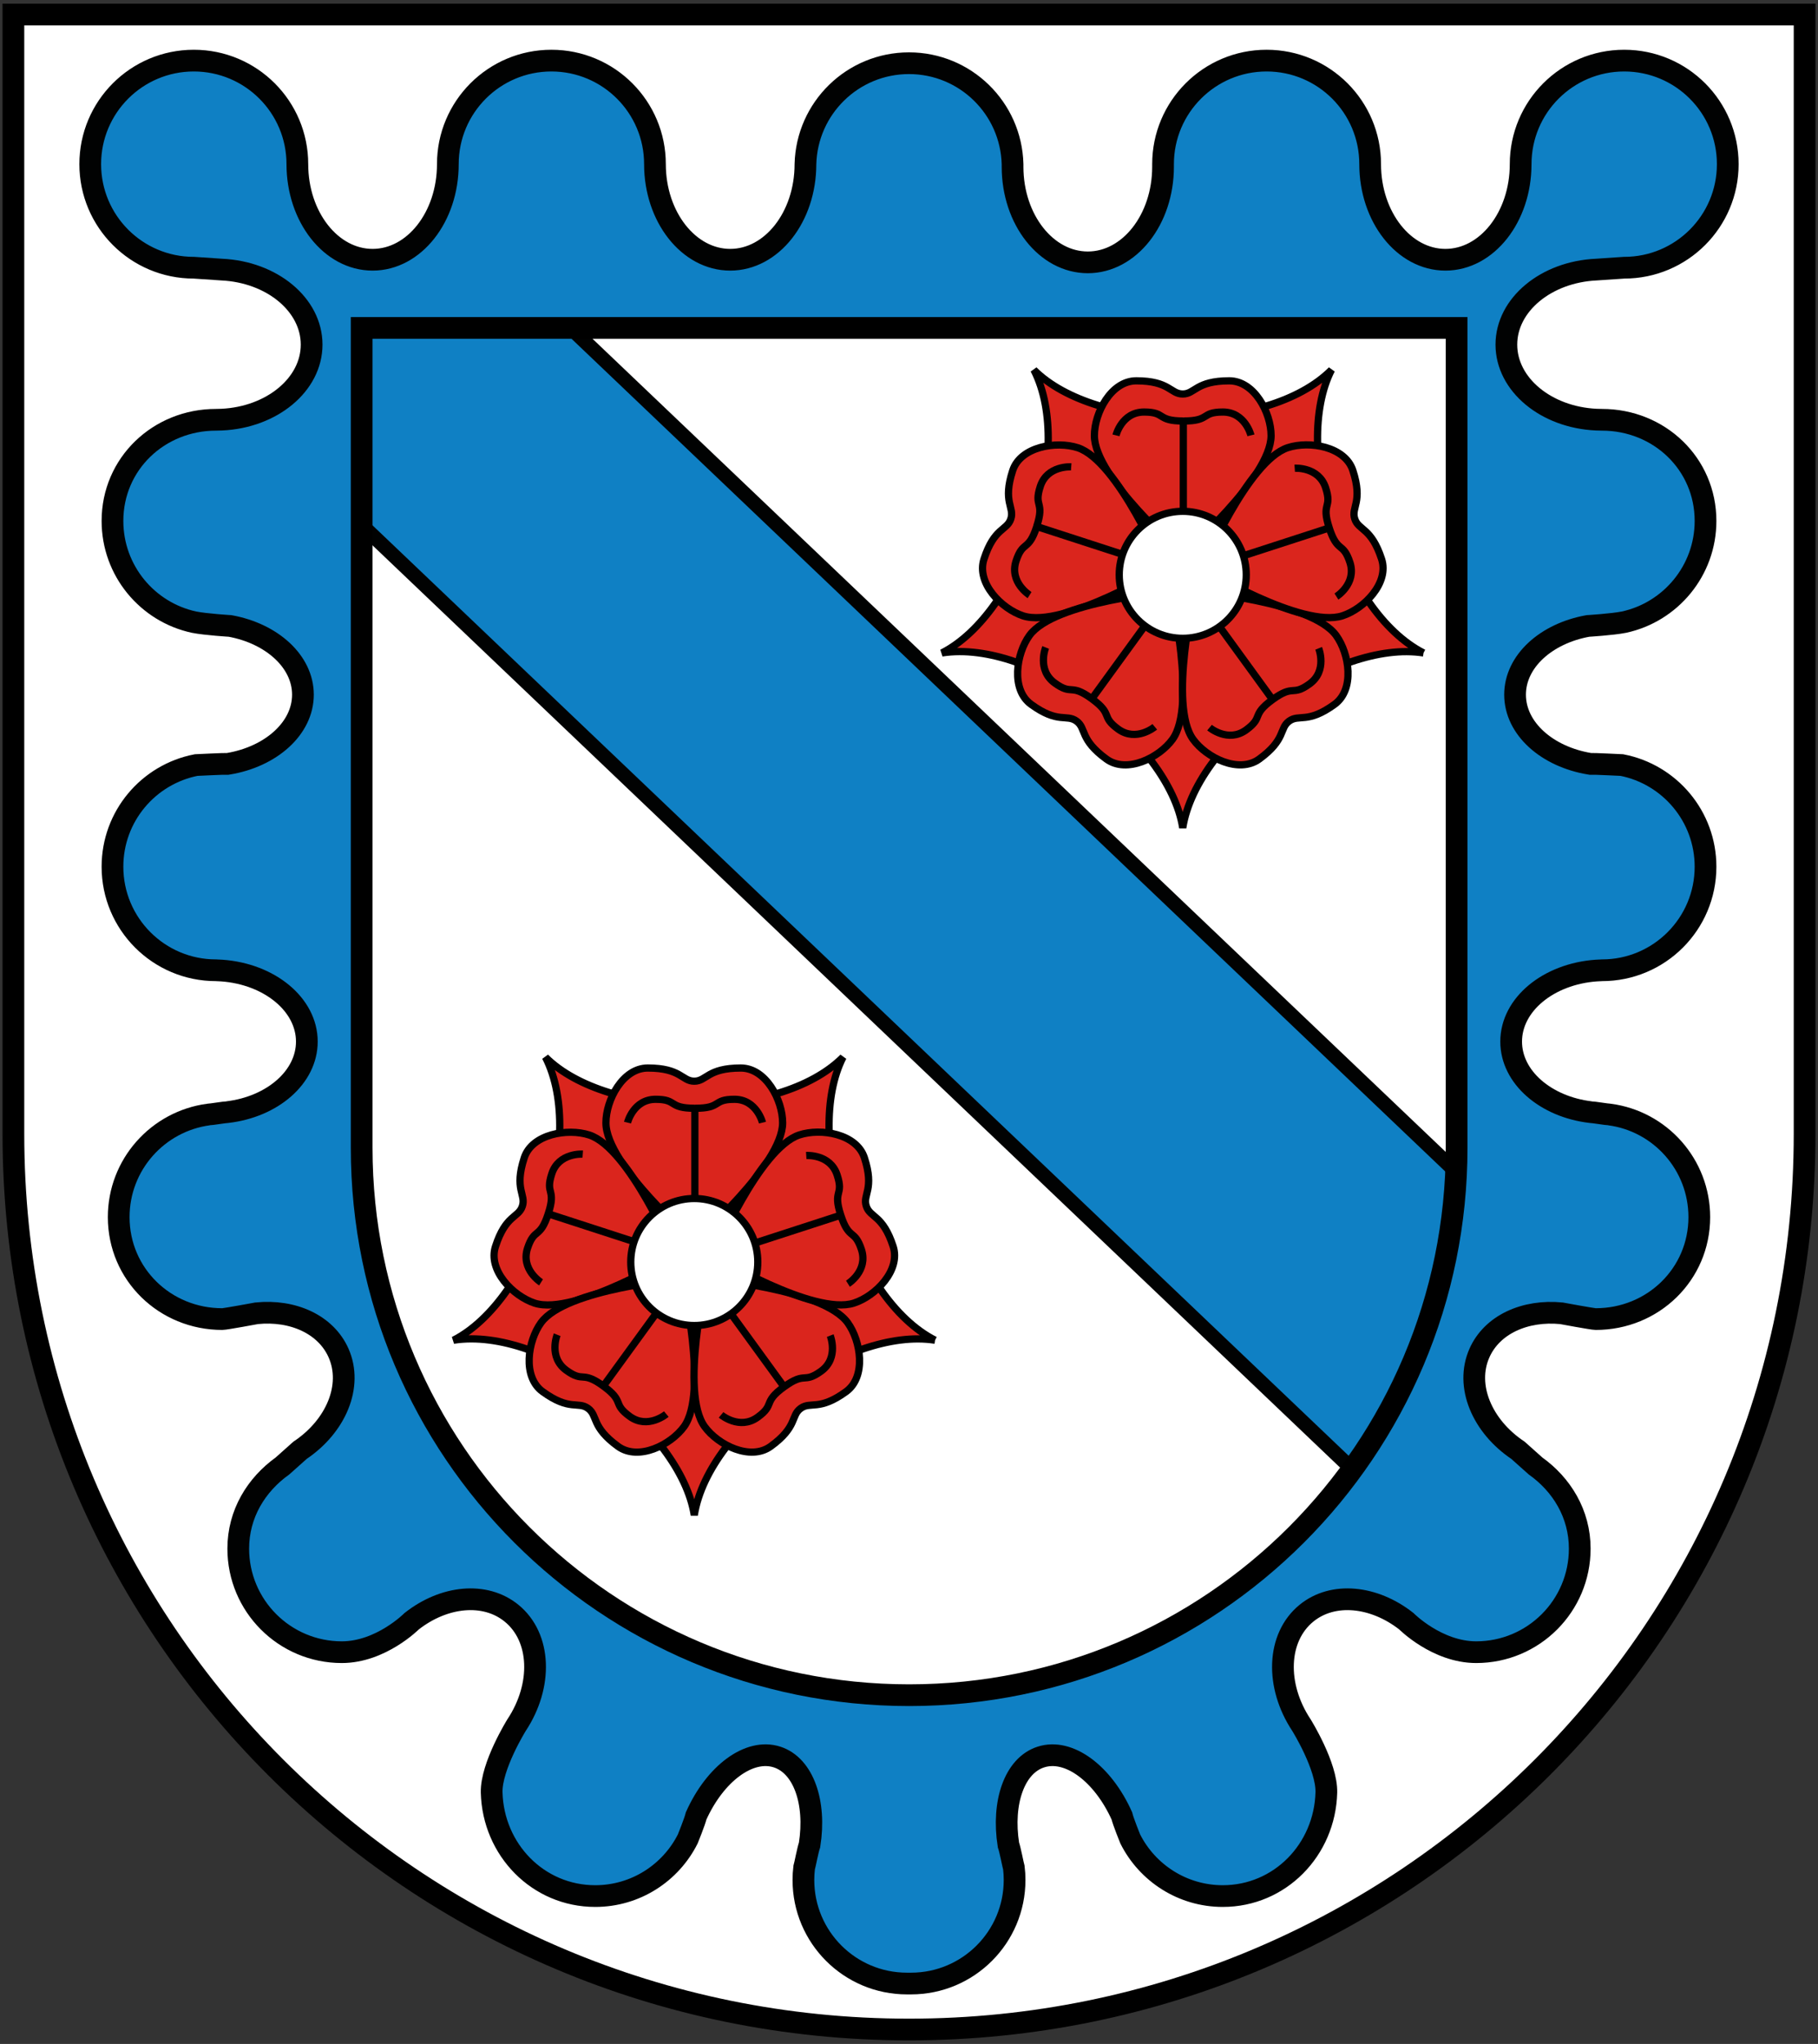 <?xml version="1.0" encoding="utf-8"?>
<!-- Generator: Adobe Illustrator 19.2.1, SVG Export Plug-In . SVG Version: 6.00 Build 0)  -->
<svg version="1.1" id="Layer_1" xmlns="http://www.w3.org/2000/svg" xmlns:xlink="http://www.w3.org/1999/xlink" x="0px" y="0px"
	 viewBox="0 0 2510.4 2822.6" style="enable-background:new 0 0 2510.4 2822.6;" xml:space="preserve">
<rect x="0" y="0" width="2510.4" height="2822.6" fill="#333333" stroke="none"/>
<style type="text/css">
	.st0{fill:#FFFFFF;stroke:#000000;stroke-width:30;stroke-miterlimit:10;}
	.st1{fill:#0F80C4;stroke:#010202;stroke-width:30;}
	.st2{fill:#FFFFFF;}
	.st3{fill:#0F80C4;stroke:#010202;stroke-width:20;}
	.st4{fill:none;stroke:#000000;stroke-width:30;stroke-miterlimit:10;}
	.st5{fill:#DA251D;stroke:#000000;stroke-width:10;stroke-linejoin:bevel;stroke-miterlimit:10;}
	.st6{fill:none;stroke:#000000;stroke-width:10;stroke-linejoin:bevel;stroke-miterlimit:10;}
	.st7{fill:#FFFFFF;stroke:#000000;stroke-width:10;stroke-miterlimit:10;}
</style>
<path class="st0" d="M18.5,20.1V1566c0,683.3,553.4,1236.7,1236.7,1236.7S2491.9,2249.3,2491.9,1566V20.1H18.5z"/>
<path class="st1" d="M1258,2739.2c79,0,143-64,143-143c0-5.7-0.3-11.4-1-16.9c-1.1-3.6-5.1-25-7.5-31.6
	c-9.2-58.5,8.3-109.6,44.8-121.3c38.6-12.5,85.6,22.9,111.8,81.2c1.9,8,11.6,31.9,11.6,31.9c23.5,46.8,72,78.9,127.8,78.9
	c79,0,140.9-64,143-143c1-36.3-34.4-93.1-34.4-93.1c-36.1-54.5-34.1-121,6.9-154.5c36.7-30,93.3-24,137.9,11
	c0,0,42.4,42.8,96.5,42.8c79,0,143-64,143-143c0-48-24.8-88.3-61.1-114.2l-24.2-21.6c-49.7-33.3-73.3-89-53.2-134.3
	c17.5-39.5,63.1-59.8,113.2-54.9c0,0,43.1,8,47.4,8c79,0,143-61.8,143-140.8c0-72.5-54-132.5-124-141.7c-2,0.1-23.8-3.4-26.2-3.3
	c-62-7.4-109.6-48.2-109.6-97.4c0-51.3,51.6-93.4,117.5-98.1l7.9-0.4c79,0,143-64,143-143c0-69.6-49.7-127.6-115.6-140.4
	c0,0-41.3-2-44.1-1.7c-59.1-9.7-103.3-48.7-103.3-95.5c0-46,42.8-84.5,100.6-94.9c0,0,33.3-2,49.6-5.2
	c64.5-13.9,112.8-71.2,112.8-139.8c0-79-64-139.7-143-139.7l-7.9-0.2c-69.2-3.2-124.1-48.4-124.1-103.6s54.9-100.4,124.1-103.6
	l38.6-2.6c79,0,143-64,143-143s-64-143-143-143s-143,64-143,143c0,72.9-46.5,132-103.9,132c-57.3,0-103.9-59.1-103.9-132
	c0-79-64-143-143-143c-79,0-143,64-143,143v3.6c0,72.9-46.5,132-103.9,132s-103.9-59.1-103.9-132v-3.6c-2-77.3-65.2-139.4-143-139.4
	s-141,62-143,139.4c0,72.9-46.5,132-103.9,132c-57.3,0-103.9-59.1-103.9-132c0-79-64-143-143-143s-143,64-143,143
	c0,72.9-46.5,132-103.9,132s-103.9-59.1-103.9-132c0-79-64-143-143-143s-143,64-143,143s64,143,143,143l38.6,2.6
	c69.2,3.2,124.1,48.4,124.1,103.6s-54.9,100.4-124.1,103.6l-7.9,0.2c-79,0-143,60.7-143,139.7c0,68.7,48.3,126,112.8,139.8
	c16.3,3.2,49.6,5.2,49.6,5.2c57.6,10.5,100.6,49,100.6,94.9c0,46.6-44.2,85.7-103.3,95.5c-2.9-0.3-44.1,1.7-44.1,1.7
	c-65.9,12.8-115.6,70.7-115.6,140.4c0,79,64,143,143,143l7.9,0.4c65.9,4.7,117.5,46.9,117.5,98.1c0,49.2-47.5,90-109.6,97.4
	c-2.3-0.1-24.2,3.4-26.2,3.3c-70,9.4-124,69.2-124,141.7c0,79,64,140.8,143,140.8c4.3,0,47.4-8,47.4-8
	c50.1-5.1,95.7,15.3,113.2,54.9c20,45.3-3.5,101-53.2,134.3l-24.2,21.6c-36.3,26-61.1,66.2-61.1,114.2c0,79,64,143,143,143
	c54,0,96.5-42.8,96.5-42.8c44.6-35,101.1-41,137.9-11c41,33.4,43,100,6.9,154.5c0,0-35.3,56.8-34.4,93.1c2.1,79,64,143,143,143
	c55.9,0,104.3-32.1,127.8-78.9c0,0,9.7-23.9,11.6-31.9c26.2-58.3,73.2-93.7,111.8-81.2c36.5,11.9,54,62.9,44.8,121.3
	c-2.4,6.7-6.4,28.1-7.5,31.6c-0.7,5.6-1,11.2-1,16.9c0,79,64,143,143,143H1258L1258,2739.2z"/>
<path class="st2" d="M499.4,1585c0,417.7,338.3,756,756,756s756-338.3,756-756V452.9H499.4V1585z"/>
<path class="st3" d="M788,452.9H499.4V725l1368.1,1304.1c84.5-116.2,136.6-257.4,143.4-410.6L788,452.9z"/>
<path class="st4" d="M499.4,1585c0,417.7,338.3,756,756,756s756-338.3,756-756V452.9H499.4V1585z"/>
<g>
	<path class="st5" d="M1965.7,901.7c-120-19-312.7,116.3-332.5,241.6c-19-120-207.3-261.4-332.5-241.6
		c108.3-55.2,184.6-277.9,127-390.9c85.9,85.9,321.2,89.7,410.9,0C1783.5,619.2,1852.7,844.2,1965.7,901.7"/>
	<path class="st5" d="M1633.2,765.2c0,0,122-105.2,122-163.6c0-31.5-23.1-75.7-57.8-75.7c-46.2,0-47.1,18.2-64.2,18.2l0,0
		c-17.2,0-18-18.2-64.2-18.2c-34.7,0-57.8,44.2-57.8,75.7C1511.2,660,1633.2,765.2,1633.2,765.2L1633.2,765.2z"/>
	<path class="st5" d="M1606,784.9c0,0-62.3-148.5-117.8-166.6c-29.9-9.7-79.1-1.4-89.8,31.5c-14.3,43.9,2.8,50.4-2.6,66.8l0,0
		c-5.3,16.3-22.9,11.6-37.1,55.6c-10.7,33,24.2,68.5,54.1,78.3C1468.3,868.4,1606,784.9,1606,784.9L1606,784.9z"/>
	<path class="st5" d="M1616.4,816.9c0,0-160.5,13.4-194.8,60.6c-18.5,25.5-25.9,74.8,2.2,95.2c37.4,27.2,48.7,13,62.7,23.1l0,0
		c13.9,10.1,4,25.3,41.4,52.5c28.1,20.4,72.7-1.9,91.2-27.3C1653.2,973.7,1616.4,816.9,1616.4,816.9L1616.4,816.9z"/>
	<path class="st5" d="M1650,816.9c0,0-36.9,156.8-2.5,204.1c18.5,25.5,63.1,47.6,91.2,27.3c37.4-27.2,27.5-42.4,41.4-52.5l0,0
		c13.9-10.1,25.3,4.1,62.7-23.1c28.1-20.4,20.7-69.6,2.2-95.2C1810.6,830.2,1650,816.9,1650,816.9L1650,816.9z"/>
	<path class="st5" d="M1660.4,784.9c0,0,137.7,83.5,193.3,65.5c29.9-9.7,64.9-45.3,54.1-78.3c-14.3-43.9-31.8-39.2-37.1-55.6l0,0
		c-5.3-16.3,11.7-22.8-2.6-66.8c-10.7-33-59.8-41.3-89.8-31.5C1722.8,636.3,1660.4,784.9,1660.4,784.9L1660.4,784.9z"/>
	<g>
		<g>
			<path class="st6" d="M1787.8,646.6c0,0,33.2-2.3,42.7,27c9.5,29.3-6.6,19.9,5,55.4l-118.6,38.5"/>
			<path class="st6" d="M1845.4,823.8c0,0,28.2-17.6,18.7-47c-9.6-29.3-17.1-12.2-28.6-47.7"/>
		</g>
		<g>
			<path class="st6" d="M1541,601.2c0,0,8-32.2,38.8-32.2s16.8,12.4,54.2,12.4v124.6"/>
			<path class="st6" d="M1727.4,601.2c0,0-8-32.2-38.8-32.2c-30.8,0-16.8,12.4-54.2,12.4"/>
		</g>
		<g>
			<path class="st6" d="M1421.7,821.8c0,0-28.2-17.6-18.7-47c9.6-29.3,17.1-12.2,28.6-47.7l118.6,38.5"/>
			<path class="st6" d="M1479.2,644.7c0,0-33.2-2.3-42.7,27c-9.5,29.3,6.6,19.9-5,55.4"/>
		</g>
		<g>
			<path class="st6" d="M1594.6,1003.7c0,0-25.5,21.3-50.4,3.3c-25-18.2-6.3-20-36.5-42l73.3-100.9"/>
			<path class="st6" d="M1443.9,894.1c0,0-12.4,30.8,12.4,49c24.9,18.2,21-0.2,51.3,21.8"/>
		</g>
		<g>
			<path class="st6" d="M1820.9,895.3c0,0,12.4,30.8-12.4,49c-25,18.2-21-0.2-51.3,21.8l-73.3-100.9"/>
			<path class="st6" d="M1670.2,1004.8c0,0,25.5,21.3,50.4,3.3c25-18.2,6.3-20,36.6-42"/>
		</g>
	</g>
	<circle class="st7" cx="1633.2" cy="793.8" r="87.7"/>
</g>
<g>
	<path class="st5" d="M1291.2,1850.8c-120-19-312.7,116.3-332.5,241.6c-19-120-207.3-261.4-332.5-241.6
		c108.3-55.2,184.6-277.9,127-390.9c85.9,85.9,321.2,89.7,410.9,0C1109,1568.3,1178.2,1793.3,1291.2,1850.8"/>
	<path class="st5" d="M958.7,1714.2c0,0,122-105.2,122-163.6c0-31.5-23.1-75.7-57.8-75.7c-46.2,0-47.1,18.2-64.2,18.2l0,0
		c-17.2,0-18-18.2-64.2-18.2c-34.7,0-57.8,44.2-57.8,75.7C836.7,1609,958.7,1714.2,958.7,1714.2L958.7,1714.2z"/>
	<path class="st5" d="M931.5,1734c0,0-62.3-148.5-117.8-166.6c-29.9-9.7-79.1-1.4-89.8,31.5c-14.3,43.9,2.8,50.4-2.6,66.8l0,0
		c-5.3,16.3-22.9,11.6-37.1,55.6c-10.7,33,24.2,68.5,54.1,78.3C793.8,1817.5,931.5,1734,931.5,1734L931.5,1734z"/>
	<path class="st5" d="M941.9,1766c0,0-160.5,13.4-194.8,60.6c-18.5,25.5-25.9,74.8,2.2,95.2c37.4,27.2,48.7,13,62.7,23.1l0,0
		c13.9,10.1,4,25.3,41.4,52.5c28.1,20.4,72.7-1.9,91.2-27.3C978.7,1922.8,941.9,1766,941.9,1766L941.9,1766z"/>
	<path class="st5" d="M975.5,1766c0,0-36.9,156.8-2.5,204.1c18.5,25.5,63.1,47.6,91.2,27.3c37.4-27.2,27.5-42.4,41.4-52.5l0,0
		c13.9-10.1,25.3,4.1,62.7-23.1c28.1-20.4,20.7-69.6,2.2-95.2C1136.1,1779.3,975.5,1766,975.5,1766L975.5,1766z"/>
	<path class="st5" d="M985.9,1734c0,0,137.7,83.5,193.3,65.5c29.9-9.7,64.9-45.3,54.1-78.3c-14.3-43.9-31.8-39.2-37.1-55.6l0,0
		c-5.3-16.3,11.7-22.8-2.6-66.8c-10.7-33-59.8-41.3-89.8-31.5C1048.3,1585.5,985.9,1734,985.9,1734L985.9,1734z"/>
	<g>
		<g>
			<path class="st6" d="M1113.3,1595.7c0,0,33.2-2.3,42.7,27c9.6,29.3-6.6,19.9,5,55.4l-118.6,38.5"/>
			<path class="st6" d="M1170.9,1772.8c0,0,28.2-17.6,18.7-47c-9.6-29.3-17.1-12.2-28.6-47.7"/>
		</g>
		<g>
			<path class="st6" d="M866.5,1550.3c0,0,8-32.2,38.8-32.2c30.8,0,16.8,12.4,54.2,12.4v124.6"/>
			<path class="st6" d="M1052.9,1550.3c0,0-8-32.2-38.8-32.2s-16.8,12.4-54.2,12.4"/>
		</g>
		<g>
			<path class="st6" d="M747.1,1770.9c0,0-28.2-17.6-18.7-47c9.6-29.3,17.1-12.2,28.6-47.7l118.6,38.5"/>
			<path class="st6" d="M804.7,1593.8c0,0-33.2-2.3-42.7,27c-9.6,29.3,6.6,19.9-5,55.4"/>
		</g>
		<g>
			<path class="st6" d="M920.1,1952.8c0,0-25.5,21.3-50.4,3.3c-25-18.2-6.3-20-36.5-42l73.3-100.9"/>
			<path class="st6" d="M769.4,1843.2c0,0-12.4,30.8,12.4,49c24.9,18.2,21-0.2,51.3,21.8"/>
		</g>
		<g>
			<path class="st6" d="M1146.4,1844.4c0,0,12.4,30.8-12.4,49c-25,18.2-21-0.2-51.3,21.8l-73.3-100.9"/>
			<path class="st6" d="M995.7,1953.9c0,0,25.5,21.3,50.4,3.3c24.9-18,6.3-20,36.5-42"/>
		</g>
	</g>
	<circle class="st7" cx="958.7" cy="1742.8" r="87.7"/>
</g>
</svg>
